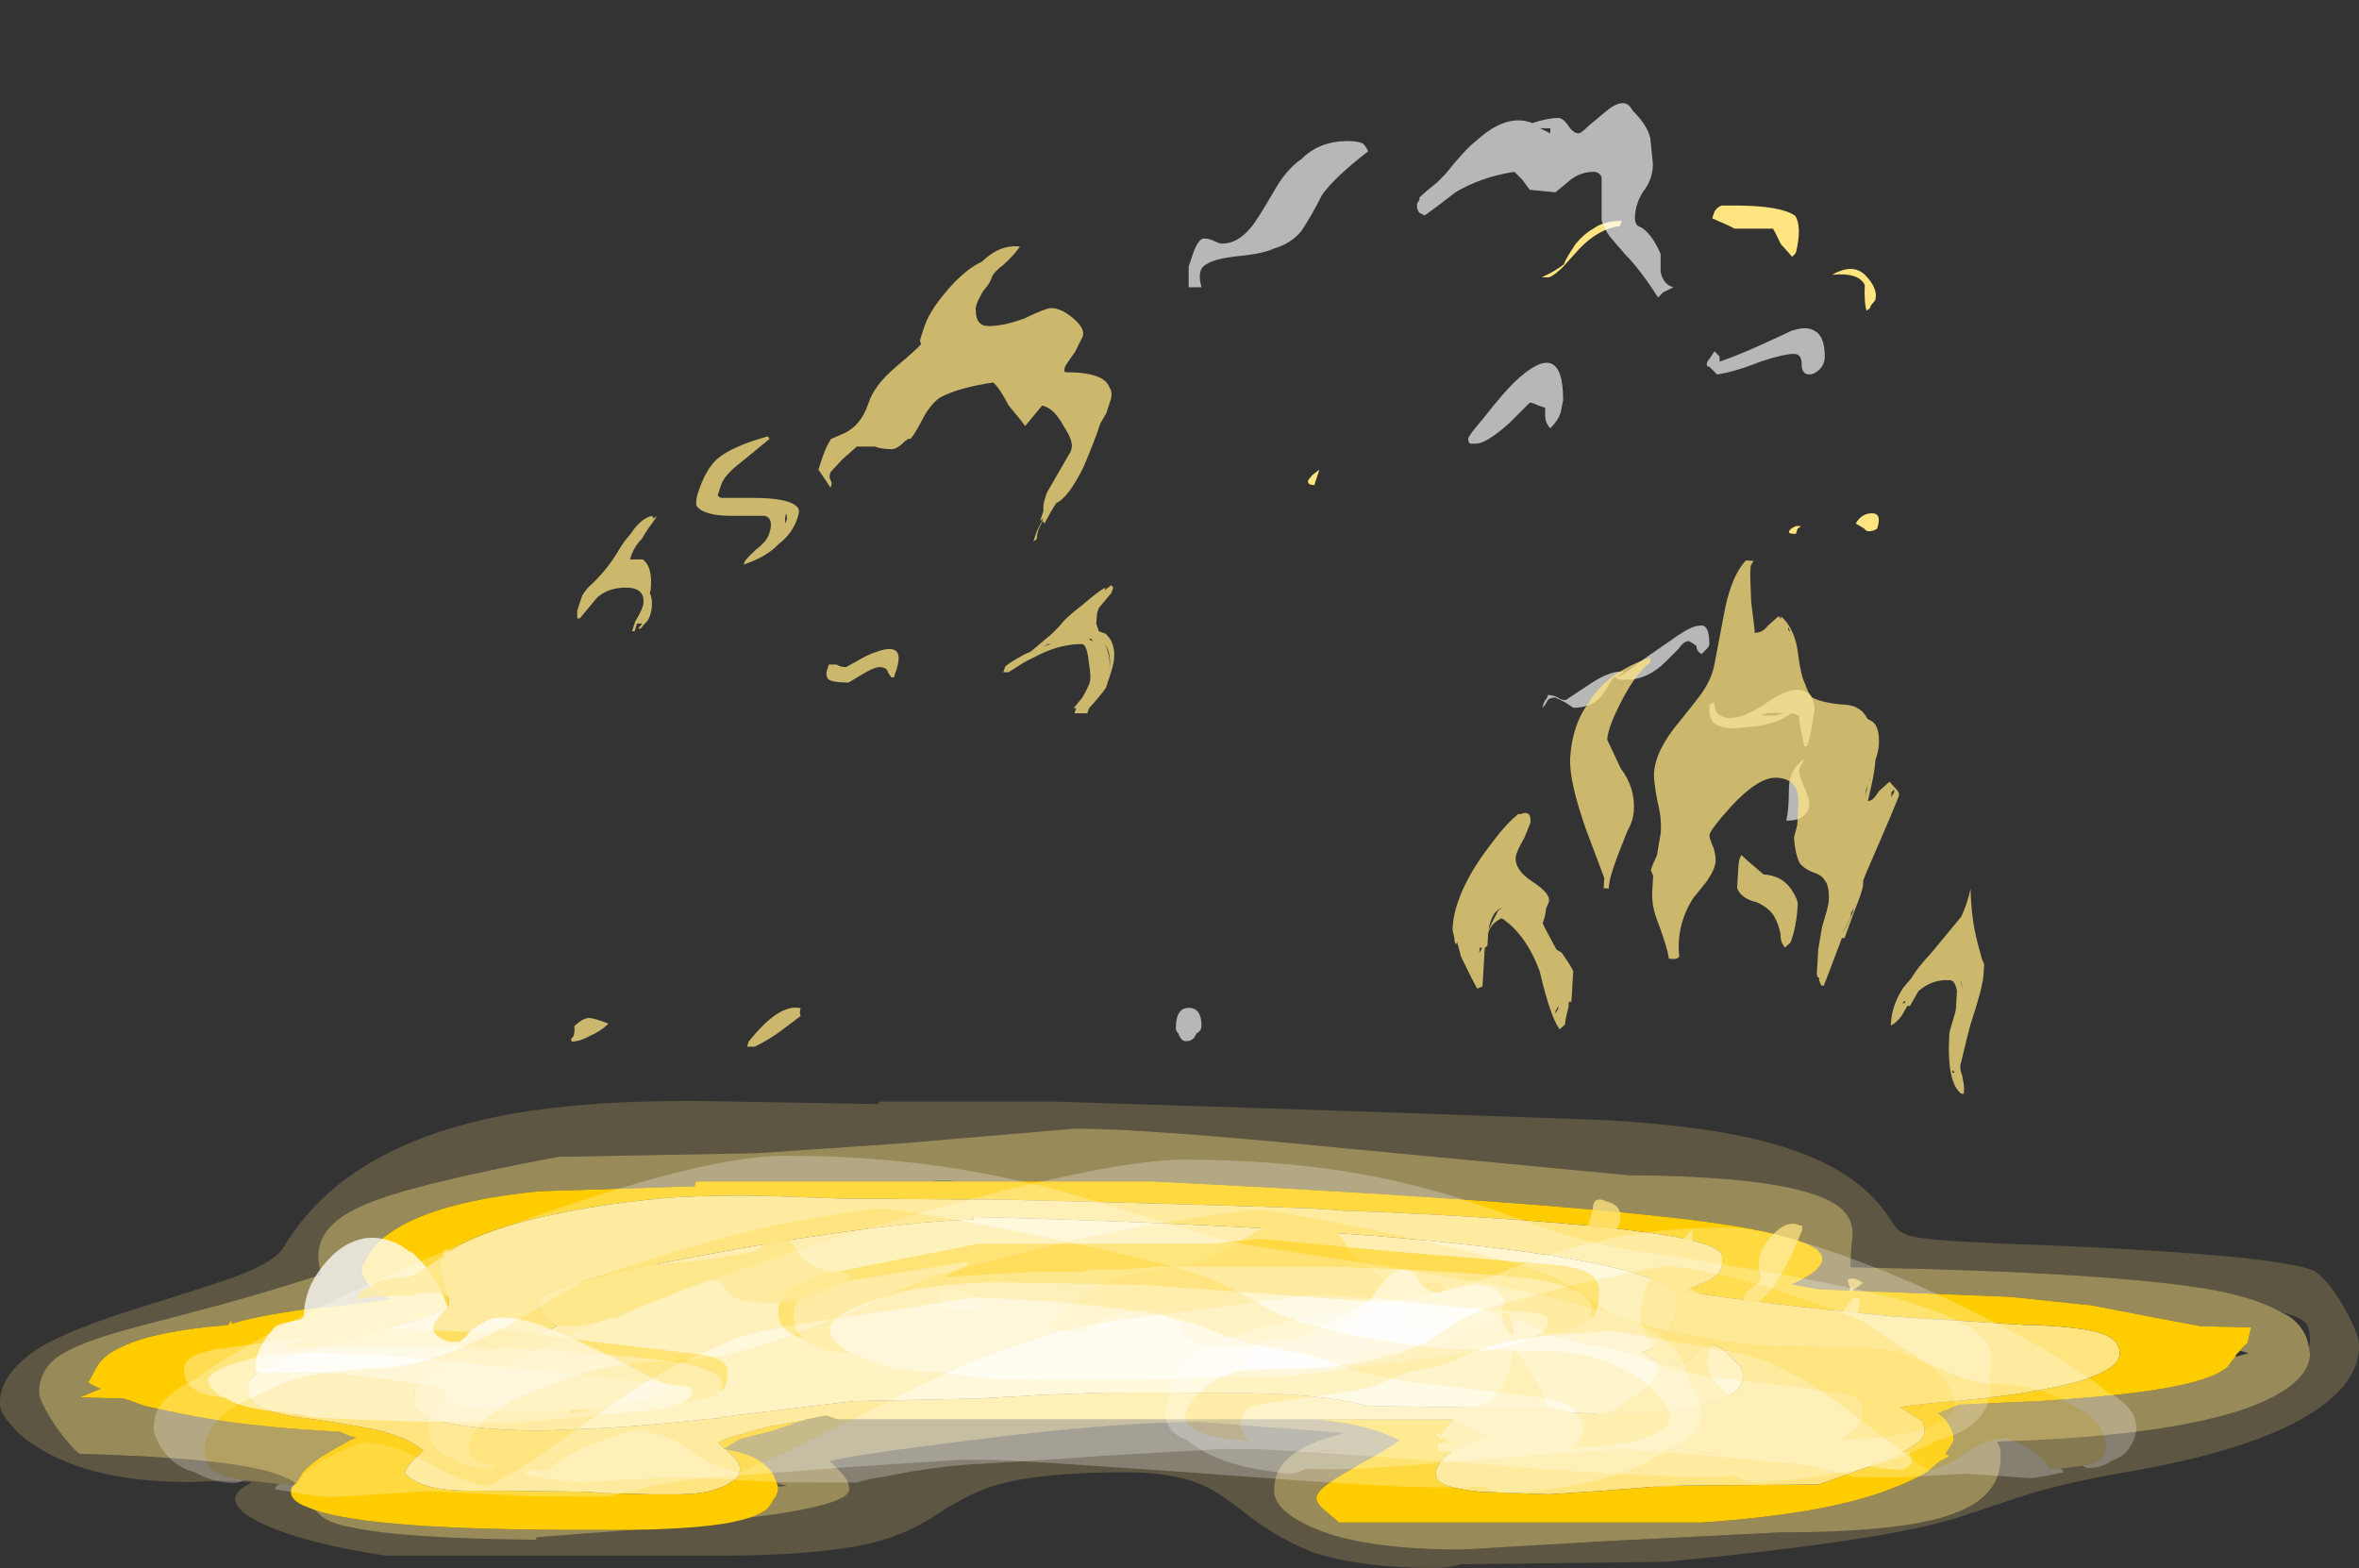 <?xml version="1.0" encoding="UTF-8" standalone="no"?>
<svg xmlns:ffdec="https://www.free-decompiler.com/flash" xmlns:xlink="http://www.w3.org/1999/xlink" ffdec:objectType="frame" height="214.0px" width="321.9px" xmlns="http://www.w3.org/2000/svg">
  <rect width="100%" height="100%" fill="#333333" stroke="none"/>
  <g transform="matrix(1.0, 0.0, 0.0, 1.0, 141.4, 183.45)">
    <use ffdec:characterId="2421" height="10.4" transform="matrix(0.016, 0.0, 0.0, 0.014, -59.825, 6.55)" width="9.2" xlink:href="#shape0"/>
    <use ffdec:characterId="3263" height="19.05" transform="matrix(3.35, 0.0, 0.0, 3.35, -141.419, -33.273)" width="96.1" xlink:href="#shape1"/>
    <use ffdec:characterId="3325" height="22.3" transform="matrix(7.0, 0.0, -2.297, 7.0, 49.419, -155.4)" width="11.4" xlink:href="#shape2"/>
    <use ffdec:characterId="3306" height="0.0" transform="matrix(7.0, 0.0, 0.0, 7.0, 68.95, -5.95)" width="0.1" xlink:href="#shape3"/>
    <use ffdec:characterId="3307" height="2.75" transform="matrix(7.0, 0.0, 0.0, 7.0, -35.2, -14.4)" width="16.0" xlink:href="#shape4"/>
    <use ffdec:characterId="3316" height="24.8" transform="matrix(7.0, 0.0, 0.0, 7.0, -13.5, -169.45)" width="17.3" xlink:href="#shape5"/>
    <use ffdec:characterId="3309" height="0.0" transform="matrix(7.0, 0.0, 0.0, 7.0, 68.95, -5.95)" width="0.1" xlink:href="#shape6"/>
    <use ffdec:characterId="3317" height="18.15" transform="matrix(6.979, 0.405, -0.405, 6.979, 59.847, -109.112)" width="10.4" xlink:href="#shape7"/>
    <use ffdec:characterId="3307" height="2.75" transform="matrix(4.717, 0.167, -0.167, 4.717, -117.436, -3.577)" width="16.0" xlink:href="#shape4"/>
    <use ffdec:characterId="3308" height="4.85" transform="matrix(4.717, 0.167, -0.167, 4.717, -105.934, -14.976)" width="12.05" xlink:href="#shape8"/>
    <use ffdec:characterId="3320" height="21.05" transform="matrix(7.0, 0.0, -2.297, 7.0, -46.327, -149.8)" width="10.8" xlink:href="#shape9"/>
    <use ffdec:characterId="3264" height="17.05" transform="matrix(3.35, 0.015, 0.025, 2.605, -83.37, -25.651)" width="63.7" xlink:href="#shape10"/>
    <use ffdec:characterId="3264" height="17.05" transform="matrix(3.35, 0.004, 1.267, 2.739, -138.102, -25.841)" width="63.7" xlink:href="#shape10"/>
    <use ffdec:characterId="3264" height="17.05" transform="matrix(-2.1, -0.002, -0.653, 2.004, 159.284, -15.869)" width="63.7" xlink:href="#shape10"/>
  </g>
  <defs>
    <g id="shape0" transform="matrix(1.0, 0.0, 0.0, 1.0, 4.6, 10.4)">
      <path d="M2.25 -1.85 Q-1.3 2.2 -3.65 -2.65 -6.8 -9.2 0.4 -10.4 7.75 -8.1 2.25 -1.85" fill="#ffffff" fill-rule="evenodd" stroke="none"/>
    </g>
    <g id="shape1" transform="matrix(1.0, 0.0, 0.0, 1.0, 42.05, 12.35)">
      <path d="M11.6 0.65 L17.1 0.65 Q17.8 0.9 18.5 1.3 18.1 1.45 17.75 1.65 17.45 1.75 17.2 1.9 16.45 2.4 16.45 2.8 L16.45 3.0 16.5 3.1 Q16.6 3.2 16.8 3.3 17.25 3.5 18.3 3.6 L21.05 3.7 23.3 3.55 25.85 3.35 32.05 3.3 Q34.3 2.5 34.9 2.25 36.25 1.65 36.35 1.2 L36.35 1.15 Q36.35 0.8 36.2 0.65 L36.15 0.65 35.9 0.5 35.35 0.15 35.65 0.1 36.5 0.0 37.6 -0.1 Q39.8 -0.3 41.3 -0.6 L41.8 -0.7 Q44.3 -1.25 44.3 -2.05 44.3 -2.65 43.4 -2.9 42.75 -3.1 40.85 -3.2 L40.45 -3.2 38.15 -3.35 36.5 -3.45 35.0 -3.55 31.2 -3.95 Q28.95 -4.2 26.65 -4.55 L26.65 -4.65 26.95 -4.75 Q27.7 -5.05 27.9 -5.25 28.05 -5.4 28.1 -5.65 L28.1 -6.0 Q28.1 -7.15 14.25 -7.8 L12.8 -7.85 11.35 -7.95 Q5.55 -8.15 -0.95 -8.3 L-7.8 -8.35 -10.7 -8.45 Q-12.7 -8.5 -14.55 -8.4 -17.15 -8.2 -19.5 -7.7 -21.65 -7.25 -22.95 -6.65 -24.1 -6.1 -24.15 -5.65 L-24.15 -5.6 Q-24.15 -5.4 -23.95 -4.85 -23.75 -4.3 -23.75 -4.1 -23.75 -3.8 -25.05 -3.4 L-27.85 -2.6 Q-31.95 -1.55 -31.95 -0.65 -31.95 -0.4 -31.85 -0.25 L-31.75 -0.1 Q-31.55 0.15 -31.15 0.25 -30.6 0.5 -29.2 0.65 -27.5 0.9 -26.85 1.05 L-26.8 1.05 Q-25.95 1.25 -25.35 1.55 L-24.8 1.9 -25.25 2.35 Q-25.55 2.7 -25.55 2.85 -24.9 3.55 -22.95 3.55 -20.55 3.55 -18.0 3.6 L-17.5 3.65 -15.5 3.7 -14.4 3.7 Q-13.65 3.7 -13.05 3.55 -12.75 3.45 -12.5 3.35 -12.15 3.15 -12.0 3.0 -11.9 2.8 -11.9 2.65 -11.9 2.45 -12.2 2.15 L-12.5 1.85 -12.05 1.95 -11.7 2.05 Q-10.95 2.3 -10.6 2.8 -10.5 2.95 -10.45 3.1 L-10.4 3.25 -10.35 3.4 -10.35 3.45 Q-10.35 3.6 -10.45 3.8 L-10.5 3.85 Q-10.65 4.15 -10.8 4.3 -11.05 4.5 -11.5 4.65 L-11.85 4.75 Q-13.15 5.1 -16.3 5.15 L-18.4 5.15 Q-26.8 5.15 -29.2 4.35 L-29.7 4.15 Q-30.35 3.85 -30.15 3.4 L-30.0 3.25 -29.85 3.05 Q-29.75 2.8 -29.45 2.55 -29.0 2.15 -28.15 1.7 L-27.8 1.5 -27.55 1.4 Q-27.9 1.3 -28.2 1.15 -32.15 0.95 -34.75 0.4 L-36.15 0.1 -36.7 -0.1 -37.0 -0.2 -38.8 -0.25 -37.95 -0.6 Q-38.2 -0.7 -38.45 -0.85 L-38.1 -1.5 Q-37.8 -2.0 -37.1 -2.3 -35.8 -2.95 -32.75 -3.2 -32.65 -3.4 -32.6 -3.35 L-32.6 -3.25 Q-31.7 -3.55 -29.55 -3.85 L-28.5 -3.95 -27.65 -4.05 -26.85 -4.15 -26.15 -4.25 Q-26.5 -4.4 -26.7 -4.6 -27.1 -4.85 -27.2 -5.1 -27.4 -5.4 -27.25 -5.65 L-27.05 -6.05 -26.75 -6.45 Q-25.15 -8.15 -20.05 -8.65 L-13.75 -8.85 -13.7 -9.05 -4.55 -9.05 -3.1 -9.05 4.9 -9.05 Q22.85 -8.15 28.5 -7.25 31.3 -6.8 32.0 -6.25 L32.05 -6.2 Q32.6 -5.6 30.95 -4.85 L32.1 -4.65 39.8 -4.35 43.15 -4.0 46.0 -3.45 47.6 -3.15 49.65 -3.1 49.5 -2.45 Q49.35 -2.35 49.2 -2.15 L49.05 -2.0 49.0 -1.9 48.7 -1.5 Q48.1 -0.95 46.0 -0.6 44.25 -0.3 41.0 -0.1 L37.75 0.05 36.9 0.4 37.15 0.6 Q37.65 1.2 37.5 1.6 L37.2 2.05 37.3 2.1 37.35 2.15 36.9 2.4 Q36.7 2.6 36.45 2.8 35.85 3.15 35.05 3.45 32.45 4.5 27.25 4.85 L12.5 4.85 11.8 4.25 Q11.5 3.95 11.6 3.75 11.7 3.5 12.15 3.2 12.5 2.95 13.05 2.65 L13.2 2.55 Q14.65 1.75 14.95 1.5 14.1 1.05 12.75 0.8 L11.6 0.65 M-12.55 1.85 L-12.8 1.6 Q-12.5 1.4 -11.85 1.25 L-10.8 0.95 -9.35 0.7 -9.2 0.65 -10.7 1.15 -11.9 1.45 -12.55 1.85 M-8.45 0.5 L-8.35 0.5 -8.45 0.5" fill="#ffcc00" fill-rule="evenodd" stroke="none"/>
      <path d="M0.35 -0.35 L3.0 -0.45 Q8.45 -0.45 9.7 -0.4 12.25 -0.3 13.65 0.1 L20.2 0.2 21.75 0.35 23.35 0.45 Q26.45 0.45 27.85 -0.1 28.95 -0.45 28.95 -1.1 28.95 -1.35 28.85 -1.5 L28.7 -1.65 Q28.05 -2.4 27.65 -2.4 27.4 -2.4 27.0 -2.0 26.6 -1.55 26.3 -1.55 25.7 -1.45 24.85 -2.1 25.5 -2.25 25.95 -3.05 26.3 -3.7 26.3 -4.15 26.3 -5.4 19.2 -6.3 11.65 -7.25 -2.4 -7.6 L-2.4 -7.5 Q-6.35 -7.35 -13.1 -6.1 -16.35 -5.5 -18.1 -5.05 -20.1 -4.5 -20.1 -4.15 L-20.05 -3.95 Q-19.95 -3.4 -19.35 -3.15 -20.1 -2.8 -21.3 -2.4 L-23.2 -1.8 Q-25.05 -1.2 -25.15 -0.4 L-25.15 -0.3 Q-25.2 -0.15 -25.2 0.0 -25.15 0.25 -24.8 0.45 -23.85 1.0 -20.65 1.1 L-19.75 1.1 -18.75 1.05 Q-16.5 1.0 -13.4 0.65 L-12.8 0.6 -12.65 0.55 -7.25 -0.1 -2.25 -0.2 0.35 -0.35 M-12.5 1.85 L-12.2 2.15 Q-11.9 2.45 -11.9 2.65 -11.9 2.8 -12.0 3.0 -12.15 3.15 -12.5 3.35 -12.75 3.45 -13.05 3.55 -13.65 3.7 -14.4 3.7 L-15.5 3.7 -17.5 3.65 -18.0 3.6 Q-20.55 3.55 -22.95 3.55 -24.9 3.55 -25.55 2.85 -25.55 2.7 -25.25 2.35 L-24.8 1.9 -25.35 1.55 Q-25.95 1.25 -26.8 1.05 L-26.85 1.05 Q-27.5 0.9 -29.2 0.65 -30.6 0.5 -31.15 0.25 -31.55 0.15 -31.75 -0.1 L-31.85 -0.25 Q-31.95 -0.4 -31.95 -0.65 -31.95 -1.55 -27.85 -2.6 L-25.05 -3.4 Q-23.75 -3.8 -23.75 -4.1 -23.75 -4.3 -23.95 -4.85 -24.15 -5.4 -24.15 -5.6 L-24.15 -5.65 Q-24.1 -6.1 -22.95 -6.65 -21.65 -7.25 -19.5 -7.7 -17.15 -8.2 -14.55 -8.4 -12.7 -8.5 -10.7 -8.45 L-7.8 -8.35 -0.95 -8.3 Q5.55 -8.15 11.35 -7.95 L12.8 -7.85 14.25 -7.8 Q28.1 -7.15 28.1 -6.0 L28.1 -5.65 Q28.05 -5.4 27.9 -5.25 27.7 -5.05 26.95 -4.75 L26.65 -4.65 26.65 -4.55 Q28.95 -4.2 31.2 -3.95 L35.0 -3.55 36.5 -3.45 38.15 -3.35 40.45 -3.2 40.85 -3.2 Q42.75 -3.1 43.4 -2.9 44.3 -2.65 44.3 -2.05 44.3 -1.25 41.8 -0.7 L41.3 -0.6 Q39.8 -0.3 37.6 -0.1 L36.5 0.0 35.65 0.1 35.35 0.15 35.9 0.5 36.15 0.65 36.2 0.65 Q36.35 0.8 36.35 1.15 L36.35 1.2 Q36.25 1.65 34.9 2.25 34.3 2.5 32.05 3.3 L25.85 3.35 23.3 3.55 21.05 3.7 18.3 3.6 Q17.25 3.5 16.8 3.3 16.6 3.2 16.5 3.1 L16.45 3.0 16.45 2.8 Q16.45 2.4 17.2 1.9 17.45 1.75 17.75 1.65 18.1 1.45 18.5 1.3 17.8 0.9 17.1 0.65 L11.6 0.65 -7.95 0.65 Q-8.2 0.55 -8.35 0.5 L-8.45 0.5 -9.2 0.65 -9.35 0.7 -10.8 0.95 -11.85 1.25 Q-12.5 1.4 -12.8 1.6 L-12.55 1.85 -12.5 1.85" fill="#ffe47f" fill-rule="evenodd" stroke="none"/>
      <path d="M0.35 -0.35 L-2.25 -0.2 -7.25 -0.1 -12.65 0.55 -12.8 0.6 -13.4 0.65 Q-16.5 1.0 -18.75 1.05 L-19.75 1.1 -20.65 1.1 Q-23.85 1.0 -24.8 0.45 -25.15 0.25 -25.2 0.0 -25.2 -0.15 -25.15 -0.3 L-25.15 -0.4 Q-25.05 -1.2 -23.2 -1.8 L-21.3 -2.4 Q-20.1 -2.8 -19.35 -3.15 -19.95 -3.4 -20.05 -3.95 L-20.1 -4.15 Q-20.1 -4.5 -18.1 -5.05 -16.35 -5.5 -13.1 -6.1 -6.35 -7.35 -2.4 -7.5 L-2.4 -7.6 Q11.65 -7.25 19.2 -6.3 26.3 -5.4 26.3 -4.15 26.3 -3.7 25.95 -3.05 25.5 -2.25 24.85 -2.1 25.7 -1.45 26.3 -1.55 26.6 -1.55 27.0 -2.0 27.4 -2.4 27.65 -2.4 28.05 -2.4 28.7 -1.65 L28.85 -1.5 Q28.95 -1.35 28.95 -1.1 28.95 -0.45 27.85 -0.1 26.45 0.45 23.35 0.45 L21.75 0.35 20.2 0.2 13.65 0.1 Q12.25 -0.3 9.7 -0.4 8.45 -0.45 3.0 -0.45 L0.35 -0.35" fill="#fff2bf" fill-rule="evenodd" stroke="none"/>
      <path d="M11.6 0.65 L12.75 0.8 Q14.1 1.05 14.95 1.5 14.65 1.75 13.2 2.55 L13.05 2.65 Q12.5 2.95 12.15 3.2 11.7 3.5 11.6 3.75 11.5 3.95 11.8 4.25 L12.5 4.85 27.25 4.85 Q32.45 4.5 35.05 3.45 35.85 3.15 36.45 2.8 36.7 2.6 36.9 2.4 L37.35 2.15 37.3 2.1 37.2 2.05 37.5 1.6 Q37.65 1.2 37.15 0.6 L36.9 0.4 37.75 0.05 41.0 -0.1 Q44.25 -0.3 46.0 -0.6 48.1 -0.95 48.7 -1.5 L49.0 -1.9 49.55 -2.05 49.2 -2.15 Q49.35 -2.35 49.5 -2.45 L49.65 -3.1 47.6 -3.15 46.0 -3.45 43.15 -4.0 39.8 -4.35 32.1 -4.65 30.95 -4.85 Q32.6 -5.6 32.05 -6.2 L32.0 -6.25 Q31.3 -6.8 28.5 -7.25 22.85 -8.15 4.9 -9.05 L-3.1 -9.05 Q-3.5 -9.1 -4.25 -9.05 L-4.55 -9.05 -13.7 -9.05 -13.75 -8.85 -20.05 -8.65 Q-25.15 -8.15 -26.75 -6.45 L-27.05 -6.05 -27.25 -5.65 Q-27.4 -5.4 -27.2 -5.1 -27.1 -4.85 -26.7 -4.6 -26.5 -4.4 -26.15 -4.25 L-26.85 -4.15 -27.65 -4.05 -28.5 -3.95 -29.55 -3.85 Q-31.7 -3.55 -32.6 -3.25 L-32.6 -3.35 Q-32.65 -3.4 -32.75 -3.2 -35.8 -2.95 -37.1 -2.3 -37.8 -2.0 -38.1 -1.5 L-38.45 -0.85 Q-38.2 -0.7 -37.95 -0.6 L-38.8 -0.25 -37.0 -0.2 -36.7 -0.1 -36.15 0.1 -34.75 0.4 Q-32.15 0.95 -28.2 1.15 -27.9 1.3 -27.55 1.4 L-27.8 1.5 -28.15 1.7 Q-29.0 2.15 -29.45 2.55 -29.75 2.8 -29.85 3.05 L-30.0 3.25 Q-30.35 3.0 -31.0 2.8 -33.05 2.2 -38.8 2.05 -39.15 1.8 -39.8 0.9 -40.45 -0.1 -40.45 -0.45 -40.45 -1.35 -39.7 -1.9 -38.85 -2.5 -36.55 -3.1 L-33.15 -4.0 Q-31.65 -4.4 -28.95 -5.25 -29.25 -6.2 -28.85 -6.85 -28.45 -7.55 -27.3 -8.05 -25.45 -8.9 -19.3 -10.05 L-11.2 -10.2 -5.3 -10.6 1.75 -11.2 Q4.65 -11.2 12.7 -10.4 L24.3 -9.3 Q31.7 -9.25 33.05 -7.85 33.5 -7.4 33.4 -6.65 33.3 -5.7 33.35 -5.55 44.2 -5.35 48.25 -4.6 50.0 -4.25 50.9 -3.7 L51.2 -3.55 Q51.9 -3.05 52.0 -2.3 L52.05 -2.05 Q52.05 -0.75 49.45 0.2 46.15 1.35 39.3 1.55 L39.4 1.75 Q39.45 1.8 39.45 2.2 39.45 3.8 37.5 4.5 35.45 5.25 30.45 5.25 L23.5 5.6 17.5 5.95 Q13.2 5.95 11.2 4.95 9.85 4.3 9.85 3.55 9.85 2.8 10.35 2.3 10.95 1.7 12.35 1.3 L12.7 1.2 9.4 0.95 6.85 0.75 Q3.35 0.75 -2.5 1.5 -7.35 2.1 -8.25 2.35 -7.8 2.75 -7.55 3.1 -7.45 3.35 -7.45 3.5 -7.45 4.15 -11.5 4.65 -11.05 4.5 -10.8 4.3 -10.65 4.15 -10.5 3.85 L-10.45 3.8 Q-10.35 3.6 -10.35 3.45 L-10.35 3.4 -10.0 3.35 -10.4 3.25 -10.45 3.1 Q-10.5 2.95 -10.6 2.8 -10.95 2.3 -11.7 2.05 L-12.05 1.95 -12.5 1.85 -12.55 1.85 -11.9 1.45 -10.7 1.15 -9.2 0.65 -8.45 0.5 -8.35 0.5 Q-8.2 0.55 -7.95 0.65 L11.6 0.65 M-29.2 4.35 Q-26.8 5.15 -18.4 5.15 L-16.3 5.15 -20.2 5.45 -20.2 5.55 Q-25.65 5.5 -27.7 5.05 -28.6 4.9 -29.0 4.55 L-29.2 4.35" fill="#ffe47f" fill-opacity="0.502" fill-rule="evenodd" stroke="none"/>
      <path d="M-30.0 3.25 L-30.15 3.4 Q-30.35 3.85 -29.7 4.15 L-29.2 4.35 -29.0 4.55 Q-28.6 4.9 -27.7 5.05 -25.65 5.5 -20.2 5.55 L-20.2 5.45 -16.3 5.15 Q-13.15 5.1 -11.85 4.75 L-11.5 4.65 Q-7.45 4.15 -7.45 3.5 -7.45 3.35 -7.55 3.1 -7.8 2.75 -8.25 2.35 -7.35 2.1 -2.5 1.5 3.35 0.75 6.85 0.75 L9.4 0.95 12.7 1.2 12.35 1.3 Q10.95 1.7 10.35 2.3 9.85 2.8 9.85 3.55 9.85 4.3 11.2 4.95 13.2 5.95 17.5 5.95 L23.5 5.6 30.45 5.25 Q35.45 5.25 37.5 4.5 39.45 3.8 39.45 2.2 39.45 1.8 39.4 1.75 L39.3 1.55 Q46.15 1.35 49.45 0.2 52.05 -0.75 52.05 -2.05 L52.0 -2.3 52.05 -2.5 Q52.05 -3.05 51.9 -3.25 51.65 -3.55 50.9 -3.7 50.0 -4.25 48.25 -4.6 44.2 -5.35 33.35 -5.55 33.3 -5.7 33.4 -6.65 33.5 -7.4 33.05 -7.85 31.7 -9.25 24.3 -9.3 L12.7 -10.4 Q4.65 -11.2 1.75 -11.2 L-5.3 -10.6 -11.2 -10.2 -19.3 -10.05 Q-25.45 -8.9 -27.3 -8.05 -28.45 -7.55 -28.85 -6.85 -29.25 -6.2 -28.95 -5.25 -31.65 -4.4 -33.15 -4.0 L-36.55 -3.1 Q-38.85 -2.5 -39.7 -1.9 -40.45 -1.35 -40.45 -0.45 -40.45 -0.1 -39.8 0.9 -39.15 1.8 -38.8 2.05 -33.05 2.2 -31.0 2.8 -30.35 3.0 -30.0 3.25 M-10.35 3.4 L-10.4 3.25 -10.0 3.35 -10.35 3.4 M13.35 -11.9 L23.25 -11.55 Q27.85 -11.3 30.45 -10.5 33.45 -9.6 34.75 -7.8 L35.2 -7.15 Q35.4 -6.9 35.9 -6.8 36.7 -6.6 41.3 -6.45 46.05 -6.25 49.15 -5.95 51.9 -5.65 52.3 -5.35 52.9 -4.9 53.5 -3.8 54.05 -2.8 54.05 -2.35 54.05 -0.9 52.25 0.3 50.0 1.8 45.1 2.7 42.1 3.2 40.25 3.8 L37.7 4.65 Q34.7 5.6 25.8 6.45 L17.45 6.55 Q17.05 6.7 16.4 6.7 13.45 6.7 11.55 6.1 10.3 5.65 9.05 4.75 7.65 3.65 7.1 3.4 5.85 2.8 3.85 2.8 0.25 2.8 -1.55 3.35 -2.55 3.65 -3.85 4.5 -5.05 5.3 -6.4 5.65 -8.6 6.2 -12.8 6.2 L-26.3 6.2 Q-29.7 5.7 -31.45 4.85 -33.25 3.95 -31.85 3.25 L-31.8 3.2 -33.0 3.15 -34.3 3.2 Q-38.2 3.2 -40.4 1.85 -41.2 1.4 -41.65 0.8 -42.05 0.35 -42.05 0.0 -42.05 -1.25 -40.4 -2.3 -39.2 -3.0 -36.7 -3.8 -33.95 -4.65 -32.8 -5.05 -30.9 -5.7 -30.5 -6.35 -27.6 -11.25 -19.0 -12.1 -16.2 -12.4 -12.05 -12.3 -6.5 -12.2 -6.25 -12.2 L-6.25 -12.3 1.0 -12.3 13.35 -11.9" fill="#ffe47f" fill-opacity="0.2" fill-rule="evenodd" stroke="none"/>
    </g>
    <g id="shape2" transform="matrix(1.0, 0.0, 0.0, 1.0, 4.6, 22.3)">
      <path d="M1.6 -22.05 L1.6 -22.15 Q1.6 -22.25 1.7 -22.3 L1.95 -22.3 Q2.85 -22.3 3.2 -22.1 3.4 -21.9 3.45 -21.4 3.45 -21.35 3.4 -21.3 3.35 -21.35 3.1 -21.55 2.9 -21.8 2.85 -21.85 L2.1 -21.85 Q2.0 -21.9 1.6 -22.05 M5.25 -20.35 L5.25 -20.3 5.2 -20.25 Q5.1 -20.4 5.0 -20.75 4.8 -21.0 4.3 -20.95 4.65 -21.2 5.0 -20.9 5.3 -20.65 5.3 -20.45 L5.25 -20.35 M5.25 -16.0 L5.25 -15.9 5.2 -15.9 Q5.1 -15.9 5.1 -15.95 5.1 -16.0 5.2 -16.05 5.25 -16.05 5.3 -16.05 L5.25 -16.0 M6.8 -16.0 Q6.75 -15.95 6.65 -15.95 6.6 -15.95 6.55 -16.0 6.45 -16.05 6.35 -16.1 6.4 -16.3 6.6 -16.3 6.8 -16.3 6.8 -16.0 M0.8 -2.25 Q1.0 -2.1 1.15 -1.9 1.35 -1.75 1.6 -1.6 1.95 -1.35 2.1 -1.35 L3.1 -1.3 3.2 -1.2 Q3.25 -1.15 3.4 -1.1 L3.85 -0.75 Q4.05 -0.6 4.2 -0.55 4.2 -0.5 4.15 -0.45 3.95 -0.3 3.65 -0.3 3.45 -0.3 3.3 -0.4 L3.1 -0.4 Q3.05 -0.35 3.0 -0.35 L2.95 -0.45 Q2.9 -0.5 2.85 -0.65 2.8 -0.75 2.75 -0.85 L2.65 -0.9 Q2.55 -0.95 2.3 -0.95 L1.8 -0.95 1.6 -0.75 Q1.5 -0.65 1.45 -0.6 L1.35 -0.6 1.4 -0.7 1.3 -0.55 Q1.15 -0.5 1.05 -0.4 L1.0 -0.4 Q0.4 0.0 -0.35 0.0 -1.0 0.0 -1.4 -0.2 -1.7 -0.35 -1.7 -0.45 L-1.7 -0.5 -1.8 -0.55 Q-2.1 -0.7 -2.25 -0.75 L-2.55 -0.75 Q-3.05 -0.7 -3.25 -0.6 -3.3 -0.55 -3.35 -0.45 -3.45 -0.3 -3.6 -0.3 -3.75 -0.3 -4.0 -0.4 L-4.1 -0.45 -4.15 -0.4 -4.15 -0.45 -4.2 -0.5 Q-4.05 -0.85 -3.75 -1.05 -3.4 -1.3 -3.05 -1.45 -2.6 -1.55 -1.9 -1.65 -1.8 -1.65 -1.5 -1.85 L-1.15 -2.05 -0.8 -2.3 Q-0.5 -2.5 -0.05 -2.5 0.4 -2.5 0.8 -2.25 M-0.15 -21.9 Q-0.55 -21.85 -0.8 -21.45 L-1.0 -21.1 Q-1.1 -20.95 -1.2 -20.9 L-1.35 -20.9 Q-1.15 -21.0 -1.0 -21.15 -1.0 -21.25 -0.9 -21.55 -0.8 -21.75 -0.65 -21.85 -0.5 -22.0 -0.15 -22.0 L-0.15 -21.9 M-4.45 -17.0 L-4.45 -16.85 Q-4.6 -16.85 -4.6 -16.95 L-4.55 -17.05 -4.45 -17.15 -4.45 -17.0 M-3.8 -0.45 Q-3.6 -0.45 -3.5 -0.55 -3.65 -0.5 -3.85 -0.45 L-3.8 -0.45 M-2.05 -0.75 L-2.15 -0.75 -2.0 -0.7 -2.05 -0.75 M-0.75 -0.2 L-0.95 -0.2 -0.75 -0.15 -0.65 -0.15 -0.75 -0.2" fill="#ffe47f" fill-rule="evenodd" stroke="none"/>
    </g>
    <g id="shape3" transform="matrix(1.0, 0.0, 0.0, 1.0, -9.85, 0.85)">
      <path d="M9.95 -0.85 L9.95 -0.85" fill="#ffffff" fill-rule="evenodd" stroke="none"/>
    </g>
    <g id="shape4" transform="matrix(1.0, 0.0, 0.0, 1.0, 3.25, 2.35)">
      <path d="M-1.8 -0.1 Q-2.0 -0.2 -2.1 -0.3 -2.25 -0.45 -2.25 -0.6 -2.25 -0.65 -2.2 -0.7 -2.05 -0.95 -1.2 -1.2 -0.8 -1.35 -0.35 -1.4 L0.05 -1.45 Q0.55 -1.5 1.1 -1.5 L3.9 -1.45 7.3 -1.2 11.55 -0.9 11.6 -0.9 Q11.65 -0.85 11.7 -0.85 11.75 -0.85 11.75 -0.7 11.75 -0.65 11.7 -0.6 11.65 -0.5 11.5 -0.45 11.15 -0.25 10.4 -0.15 L6.55 0.35 5.25 0.35 3.9 0.4 2.3 0.4 Q0.7 0.4 0.65 0.35 L0.35 0.3 Q0.0 0.3 0.0 0.25 -1.15 0.25 -1.75 -0.1 L-1.8 -0.1 M8.25 0.0 L8.4 -0.05 8.5 -0.05 8.8 -0.1 8.85 -0.1 8.25 -0.1 8.25 0.0 M1.35 0.2 L1.35 0.2 M-0.2 0.05 L-0.2 0.05" fill="#ffffff" fill-opacity="0.647" fill-rule="evenodd" stroke="none"/>
      <path d="M12.55 -0.8 Q12.6 -0.9 12.6 -1.0 12.6 -1.35 11.55 -1.55 10.4 -1.7 7.55 -1.8 L4.15 -1.8 3.55 -1.75 2.9 -1.75 2.65 -1.7 1.75 -1.7 0.0 -1.6 Q0.1 -1.7 0.25 -1.75 L0.45 -1.85 0.45 -1.9 -2.0 -1.5 Q-2.95 -1.3 -2.95 -0.9 -2.95 -0.6 -2.8 -0.45 L-2.75 -0.4 Q-3.25 -0.55 -3.25 -0.9 -3.25 -1.2 -3.05 -1.35 -2.85 -1.5 -2.35 -1.65 -2.15 -1.7 0.65 -2.25 L5.2 -2.25 6.1 -2.35 8.75 -2.1 11.75 -1.85 Q12.45 -1.8 12.65 -1.6 12.75 -1.5 12.75 -1.3 12.75 -1.0 12.65 -0.85 L12.55 -0.8" fill="#ffcc00" fill-opacity="0.647" fill-rule="evenodd" stroke="none"/>
      <path d="M-2.75 -0.4 L-2.8 -0.45 Q-2.95 -0.6 -2.95 -0.9 -2.95 -1.3 -2.0 -1.5 L0.45 -1.9 0.45 -1.85 0.25 -1.75 Q0.1 -1.7 0.0 -1.6 L1.75 -1.7 2.65 -1.7 2.9 -1.75 3.55 -1.75 4.15 -1.8 7.55 -1.8 Q10.4 -1.7 11.55 -1.55 12.6 -1.35 12.6 -1.0 12.6 -0.9 12.55 -0.8 12.5 -0.75 12.4 -0.65 12.15 -0.55 11.6 -0.45 L11.5 -0.45 Q11.65 -0.5 11.7 -0.6 11.75 -0.65 11.75 -0.7 11.75 -0.85 11.7 -0.85 11.65 -0.85 11.6 -0.9 L11.55 -0.9 7.3 -1.2 3.9 -1.45 1.1 -1.5 Q0.55 -1.5 0.05 -1.45 L-0.35 -1.4 Q-0.8 -1.35 -1.2 -1.2 -2.05 -0.95 -2.2 -0.7 -2.25 -0.65 -2.25 -0.6 -2.25 -0.45 -2.1 -0.3 -2.0 -0.2 -1.8 -0.1 -2.5 -0.15 -2.75 -0.4 M8.25 0.0 L8.25 -0.1 8.85 -0.1 8.8 -0.1 8.5 -0.05 8.4 -0.05 8.25 0.0" fill="#ffe47f" fill-opacity="0.647" fill-rule="evenodd" stroke="none"/>
    </g>
    <g id="shape5" transform="matrix(1.0, 0.0, 0.0, 1.0, 0.15, 24.5)">
      <path d="M12.35 -23.9 Q12.4 -23.9 12.55 -24.05 L12.85 -24.3 Q13.25 -24.65 13.4 -24.35 13.7 -24.05 13.75 -23.8 L13.8 -23.3 Q13.8 -23.0 13.6 -22.75 13.45 -22.5 13.45 -22.25 13.45 -22.15 13.5 -22.1 L13.6 -22.05 Q13.8 -21.9 13.95 -21.55 L13.95 -21.2 Q14.0 -20.95 14.2 -20.9 L14.0 -20.8 13.9 -20.7 Q13.55 -21.25 13.25 -21.55 L12.95 -21.9 Q12.85 -22.05 12.8 -22.2 12.8 -22.3 12.8 -22.8 L12.8 -23.05 Q12.75 -23.15 12.65 -23.15 12.4 -23.15 12.2 -23.0 L11.9 -22.75 11.4 -22.8 11.25 -23.0 Q11.15 -23.1 11.1 -23.15 10.45 -23.05 9.95 -22.75 9.5 -22.4 9.35 -22.3 L9.25 -22.35 Q9.2 -22.4 9.2 -22.5 9.2 -22.55 9.25 -22.6 L9.25 -22.65 Q9.35 -22.75 9.6 -22.95 L9.75 -23.1 Q10.15 -23.6 10.35 -23.75 10.95 -24.3 11.45 -24.1 11.75 -24.2 11.95 -24.2 12.05 -24.2 12.15 -24.05 12.25 -23.9 12.35 -23.9 M11.8 -24.0 L11.6 -24.0 11.8 -23.9 11.8 -24.0 M16.5 -20.05 Q16.8 -20.15 16.95 -20.05 17.15 -19.95 17.15 -19.55 17.15 -19.4 17.05 -19.3 16.95 -19.2 16.85 -19.2 16.7 -19.2 16.7 -19.4 16.7 -19.6 16.55 -19.6 16.35 -19.6 15.9 -19.45 15.4 -19.25 15.05 -19.2 L14.9 -19.35 Q14.85 -19.35 14.85 -19.4 14.85 -19.45 14.9 -19.5 L15.0 -19.65 15.1 -19.55 15.1 -19.45 Q15.4 -19.55 15.85 -19.75 16.4 -20.0 16.5 -20.05 M12.0 -18.45 Q11.95 -18.3 11.8 -18.15 11.7 -18.25 11.7 -18.4 L11.7 -18.55 11.55 -18.6 Q11.45 -18.65 11.4 -18.65 L11.0 -18.25 Q10.55 -17.85 10.35 -17.85 L10.25 -17.85 Q10.2 -17.85 10.2 -17.95 10.2 -18.0 10.5 -18.35 10.85 -18.8 11.1 -19.05 12.05 -19.95 12.05 -18.7 L12.0 -18.45 M14.85 -13.85 L14.75 -13.75 Q14.65 -13.8 14.65 -13.9 14.6 -13.95 14.5 -14.0 14.4 -14.0 14.3 -13.85 L14.05 -13.6 Q13.7 -13.25 13.3 -13.25 L13.15 -13.25 13.05 -13.3 13.0 -13.25 12.85 -13.0 Q12.65 -12.7 12.25 -12.7 L12.1 -12.8 11.9 -12.9 Q11.8 -12.9 11.75 -12.85 11.7 -12.75 11.65 -12.7 11.65 -12.75 11.7 -12.85 11.75 -12.9 11.75 -12.95 11.85 -12.95 11.95 -12.9 12.0 -12.85 12.1 -12.85 L12.55 -13.15 Q13.0 -13.45 13.25 -13.4 13.15 -13.35 13.1 -13.3 13.25 -13.35 13.55 -13.6 L14.2 -14.05 Q14.55 -14.3 14.7 -14.3 14.9 -14.35 14.9 -13.95 14.9 -13.9 14.85 -13.85 M8.25 -23.55 Q7.6 -23.05 7.35 -22.7 7.15 -22.3 6.95 -22.0 6.75 -21.75 6.4 -21.65 6.2 -21.55 5.65 -21.5 5.25 -21.45 5.1 -21.35 4.9 -21.25 5.0 -20.9 L4.75 -20.9 4.75 -21.3 4.85 -21.6 Q4.95 -21.85 5.05 -21.85 5.15 -21.85 5.25 -21.8 5.35 -21.75 5.4 -21.75 5.7 -21.75 5.95 -22.05 6.05 -22.15 6.4 -22.75 6.65 -23.2 6.95 -23.4 7.3 -23.75 7.85 -23.75 8.05 -23.75 8.15 -23.7 8.2 -23.65 8.25 -23.55 M4.9 -6.35 Q4.85 -6.2 4.7 -6.2 4.6 -6.2 4.55 -6.35 4.5 -6.4 4.5 -6.45 4.5 -6.85 4.75 -6.85 5.0 -6.85 5.0 -6.5 5.0 -6.4 4.9 -6.35 M0.65 -1.0 Q0.55 -0.95 0.4 -0.95 0.05 -0.95 -0.05 -1.0 -0.15 -1.05 -0.15 -1.25 L-0.15 -1.3 -0.1 -1.35 0.25 -1.35 Q0.55 -1.3 0.7 -1.1 0.7 -1.0 0.65 -1.0 M6.5 -0.4 Q7.5 -0.4 7.9 -0.7 8.05 -0.85 8.2 -1.0 L8.35 -1.25 Q8.8 -1.9 9.1 -1.7 L9.3 -1.45 Q9.45 -1.3 9.6 -1.3 L9.95 -1.4 10.3 -1.45 Q10.65 -1.45 10.8 -1.3 10.9 -1.2 10.9 -1.1 10.9 -0.65 9.15 -0.15 7.55 0.3 6.55 0.3 L5.9 0.25 5.85 0.25 5.85 0.15 Q5.85 -0.1 6.0 -0.25 6.2 -0.4 6.5 -0.4 M16.9 -12.35 Q16.85 -12.05 16.8 -11.95 L16.75 -11.95 16.7 -12.2 Q16.65 -12.4 16.65 -12.55 L16.5 -12.6 Q16.35 -12.45 15.9 -12.35 L15.4 -12.3 Q15.05 -12.3 14.95 -12.45 14.9 -12.55 14.9 -12.65 L14.9 -12.75 14.95 -12.8 15.0 -12.8 Q15.0 -12.7 15.05 -12.6 15.15 -12.5 15.3 -12.5 15.55 -12.5 15.95 -12.75 16.35 -13.05 16.6 -13.05 16.95 -13.05 16.95 -12.65 L16.9 -12.35 M16.7 -11.6 Q16.65 -11.55 16.65 -11.45 16.65 -11.4 16.75 -11.15 16.85 -10.95 16.85 -10.8 16.85 -10.7 16.75 -10.6 16.65 -10.5 16.4 -10.5 16.45 -10.7 16.45 -11.1 16.45 -11.5 16.75 -11.7 L16.7 -11.6 M16.2 -12.6 L16.1 -12.6 Q16.0 -12.6 15.9 -12.55 L16.2 -12.55 16.35 -12.6 16.2 -12.6" fill="#ffffff" fill-opacity="0.647" fill-rule="evenodd" stroke="none"/>
    </g>
    <g id="shape6" transform="matrix(1.0, 0.0, 0.0, 1.0, -9.85, 0.85)">
      <path d="M9.95 -0.85 L9.95 -0.85" fill="#ffffff" fill-rule="evenodd" stroke="none"/>
    </g>
    <g id="shape7" transform="matrix(1.0, 0.0, 0.0, 1.0, 4.9, 18.0)">
      <path d="M0.55 -18.0 L0.5 -17.9 Q0.5 -17.85 0.5 -17.75 0.5 -17.7 0.55 -17.2 L0.65 -16.65 0.65 -16.6 Q0.8 -16.6 0.9 -16.75 L1.1 -16.95 1.15 -16.9 1.15 -16.95 Q1.4 -16.75 1.5 -16.35 1.6 -15.8 1.7 -15.65 1.75 -15.5 1.85 -15.4 2.1 -15.3 2.5 -15.3 2.8 -15.3 2.95 -15.05 L3.05 -15.0 Q3.2 -14.9 3.2 -14.55 3.2 -14.45 3.15 -14.25 3.15 -14.05 3.1 -13.75 L3.05 -13.45 Q3.15 -13.45 3.25 -13.65 3.4 -13.8 3.45 -13.85 L3.6 -13.7 Q3.65 -13.65 3.65 -13.6 3.65 -13.55 3.1 -12.05 L3.05 -11.9 3.05 -11.8 Q3.05 -11.7 2.9 -11.25 L2.75 -10.75 2.7 -10.75 2.4 -9.8 2.35 -9.8 2.3 -9.9 2.3 -9.95 Q2.25 -9.95 2.25 -10.05 L2.25 -10.25 Q2.25 -10.4 2.25 -10.5 L2.3 -10.95 Q2.4 -11.35 2.4 -11.45 2.4 -11.75 2.3 -11.85 2.25 -11.95 2.05 -12.0 1.9 -12.05 1.8 -12.15 1.7 -12.3 1.65 -12.65 L1.7 -12.9 Q1.7 -13.15 1.7 -13.3 1.7 -13.8 1.25 -13.8 0.9 -13.8 0.4 -13.2 0.0 -12.7 0.0 -12.6 0.0 -12.55 0.1 -12.35 0.15 -12.2 0.15 -12.1 0.15 -11.95 0.0 -11.7 L-0.25 -11.35 Q-0.55 -10.8 -0.45 -10.2 -0.5 -10.15 -0.55 -10.15 L-0.65 -10.15 Q-0.7 -10.4 -0.95 -10.95 -1.05 -11.2 -1.05 -11.45 L-1.05 -11.75 -1.1 -11.85 Q-1.1 -11.9 -1.0 -12.15 L-0.95 -12.6 Q-0.95 -12.9 -1.05 -13.2 -1.15 -13.6 -1.15 -13.75 -1.15 -14.2 -0.7 -14.8 -0.45 -15.15 -0.35 -15.3 -0.15 -15.6 -0.1 -15.9 L0.05 -17.05 Q0.15 -17.7 0.4 -18.0 L0.55 -18.0 M1.3 -16.7 L1.3 -16.75 1.35 -16.65 1.3 -16.7 M3.1 -14.0 Q3.0 -13.7 3.0 -13.5 L3.0 -13.65 3.1 -14.0 M3.5 -13.65 L3.5 -13.55 3.55 -13.65 3.55 -13.7 3.5 -13.65 M2.85 -11.25 L2.85 -11.2 Q2.85 -11.15 2.75 -10.95 L2.7 -10.85 Q2.85 -11.1 2.9 -11.35 L2.85 -11.25 M5.15 -11.85 Q5.2 -11.25 5.35 -10.8 L5.45 -10.5 5.5 -10.4 5.5 -10.2 Q5.5 -9.95 5.3 -9.2 L5.25 -8.95 5.15 -8.4 Q5.15 -8.3 5.2 -8.2 5.25 -8.0 5.25 -7.95 L5.25 -7.85 5.2 -7.85 Q4.9 -8.05 4.9 -9.0 4.9 -9.05 4.95 -9.25 5.0 -9.45 5.0 -9.5 L5.0 -9.85 Q4.95 -10.05 4.85 -10.05 4.5 -10.05 4.25 -9.8 4.15 -9.6 4.1 -9.5 L4.05 -9.5 3.95 -9.3 Q3.85 -9.15 3.75 -9.1 L3.75 -9.15 Q3.75 -9.5 3.95 -9.85 L4.1 -10.05 Q4.2 -10.25 4.45 -10.55 L5.0 -11.3 Q5.1 -11.55 5.15 -11.85 M0.65 -12.0 L0.65 -12.0 M0.65 -12.25 Q0.7 -12.2 1.1 -11.9 1.45 -11.9 1.65 -11.65 1.8 -11.45 1.8 -11.35 1.8 -10.9 1.7 -10.6 L1.6 -10.5 Q1.5 -10.6 1.5 -10.75 1.45 -10.95 1.35 -11.1 1.25 -11.25 1.0 -11.35 0.7 -11.4 0.6 -11.6 L0.6 -12.0 Q0.6 -12.2 0.65 -12.25 M5.05 -10.05 L5.05 -10.05 Q5.1 -9.95 5.1 -9.85 5.1 -10.0 5.05 -10.05 M4.0 -9.55 L4.0 -9.6 3.95 -9.55 4.0 -9.55 M5.0 -8.25 L5.05 -8.25 5.0 -8.3 5.0 -8.25 M3.45 -3.75 Q3.45 -3.7 3.45 -3.65 3.45 -3.55 3.4 -3.3 3.35 -3.1 3.35 -3.0 3.35 -2.35 3.75 -1.8 L4.0 -1.45 Q4.15 -1.3 4.15 -1.2 4.15 -1.1 4.1 -1.0 L4.4 -0.8 4.45 -0.8 Q4.55 -0.8 4.6 -0.8 L4.6 -0.75 4.65 -0.7 4.65 -0.6 Q4.65 -0.55 4.55 -0.5 4.5 -0.45 4.45 -0.45 3.8 -0.45 3.55 -0.55 3.3 -0.65 2.5 -0.65 2.15 -0.65 1.25 -0.25 0.3 0.15 -0.3 0.15 -0.65 0.15 -1.2 -0.05 -1.45 -0.15 -1.9 -0.3 -2.1 -0.4 -2.7 -0.35 L-3.35 -0.25 -4.0 -0.3 -4.6 -0.3 -4.6 -0.45 -4.2 -0.5 -4.45 -0.5 -4.45 -0.55 -4.55 -0.55 -4.65 -0.6 -4.65 -0.65 -4.55 -0.6 Q-4.25 -1.15 -3.65 -1.3 -3.25 -1.75 -3.25 -2.3 -3.25 -2.4 -3.25 -2.35 -3.1 -2.3 -2.85 -1.9 -2.55 -1.45 -2.55 -1.35 L-2.55 -1.3 -2.05 -1.2 Q-1.65 -1.0 -1.0 -1.45 -0.4 -1.85 -0.4 -2.2 -0.4 -2.25 -0.55 -2.65 -0.8 -3.0 -0.8 -3.05 -0.8 -3.65 -0.65 -3.9 -0.55 -4.05 0.1 -4.9 0.15 -4.75 0.1 -4.45 L0.05 -4.1 Q0.05 -3.85 0.15 -3.75 0.2 -3.7 0.35 -3.65 0.55 -3.6 0.6 -3.5 0.7 -3.4 0.7 -3.1 L0.65 -2.75 Q0.55 -2.45 0.55 -2.35 0.55 -2.1 0.9 -1.8 1.3 -1.45 2.05 -1.45 L2.4 -1.5 2.45 -1.5 Q2.8 -1.8 2.95 -2.15 3.0 -2.35 3.05 -2.65 3.05 -3.1 3.05 -3.15 3.1 -3.5 3.35 -3.75 L3.45 -3.75 M3.5 -4.05 L3.25 -3.85 3.25 -3.95 Q3.2 -4.05 3.2 -4.1 3.3 -4.15 3.4 -4.1 L3.5 -4.05 M2.25 -5.1 L2.25 -5.0 Q1.8 -3.65 1.35 -3.5 L1.2 -3.5 Q1.2 -3.55 1.2 -3.65 1.2 -3.7 1.35 -3.85 1.5 -3.95 1.5 -4.0 1.5 -4.1 1.45 -4.2 1.45 -4.35 1.45 -4.4 1.45 -4.6 1.7 -4.9 1.95 -5.2 2.2 -5.1 L2.25 -5.1 M2.9 -2.05 Q2.75 -1.75 2.6 -1.55 L2.8 -1.55 2.95 -1.8 Q3.1 -2.05 3.05 -2.45 L2.9 -2.05 M-1.35 -15.9 Q-1.6 -15.7 -1.85 -15.15 -2.1 -14.6 -2.1 -14.35 L-1.8 -13.8 Q-1.5 -13.45 -1.5 -13.0 -1.5 -12.8 -1.6 -12.6 L-1.7 -12.3 Q-1.9 -11.7 -1.9 -11.5 L-1.9 -11.45 -2.0 -11.45 -2.0 -11.65 -2.4 -12.55 Q-2.8 -13.5 -2.8 -13.95 -2.8 -14.6 -2.5 -15.05 -2.2 -15.65 -1.35 -16.0 L-1.35 -15.9 M-0.95 -13.6 L-0.95 -13.6 M-3.7 -12.8 Q-3.5 -12.9 -3.5 -12.65 L-3.6 -12.35 Q-3.75 -12.05 -3.75 -11.95 -3.75 -11.7 -3.4 -11.5 -3.05 -11.3 -3.05 -11.15 -3.05 -11.1 -3.1 -11.0 -3.1 -10.85 -3.15 -10.7 -3.1 -10.6 -2.85 -10.2 L-2.75 -10.15 Q-2.55 -9.9 -2.5 -9.8 L-2.5 -9.2 -2.55 -9.2 -2.55 -9.1 Q-2.6 -8.85 -2.6 -8.75 L-2.7 -8.65 Q-2.9 -8.9 -3.15 -9.75 -3.45 -10.45 -3.95 -10.75 -4.15 -10.65 -4.2 -10.45 L-4.2 -10.2 -4.25 -10.15 -4.25 -9.55 Q-4.25 -9.45 -4.25 -9.4 L-4.35 -9.35 Q-4.45 -9.5 -4.7 -9.95 L-4.8 -10.25 -4.8 -10.2 Q-4.85 -10.2 -4.85 -10.3 -4.9 -10.45 -4.9 -10.5 -4.9 -11.25 -4.2 -12.25 -4.0 -12.55 -3.85 -12.7 L-3.75 -12.8 -3.7 -12.8 M-3.0 -10.2 L-3.0 -10.2 M-3.95 -10.95 Q-4.15 -10.9 -4.2 -10.5 -4.1 -10.75 -4.05 -10.85 -4.05 -10.9 -3.95 -10.95 M-2.8 -8.95 L-2.75 -9.05 -2.75 -9.1 -2.8 -9.0 -2.8 -8.95 M-4.3 -10.15 L-4.35 -10.15 -4.35 -10.05 -4.3 -10.15 M-1.6 -5.35 Q-1.3 -5.3 -1.3 -5.05 -1.3 -4.95 -1.35 -4.85 -1.4 -4.75 -1.4 -4.65 -1.4 -4.55 -1.45 -4.45 -1.5 -4.4 -1.6 -4.25 -1.9 -4.4 -1.95 -4.5 L-1.95 -4.7 Q-1.95 -4.75 -1.9 -4.95 -1.85 -5.15 -1.85 -5.2 -1.85 -5.45 -1.6 -5.35 M-1.5 -5.25 L-1.5 -5.25 M-1.65 -4.8 Q-1.7 -4.75 -1.7 -4.65 -1.6 -4.75 -1.65 -4.85 L-1.65 -4.8 M-3.45 -3.8 L-3.45 -3.7 Q-3.45 -3.6 -3.5 -3.55 L-3.5 -3.4 -3.55 -3.4 -3.55 -3.6 -3.5 -3.85 -3.45 -3.85 -3.45 -3.8 M-3.25 -2.65 L-3.3 -2.65 Q-3.5 -2.8 -3.5 -3.05 L-3.4 -3.05 Q-3.25 -2.9 -3.25 -2.65" fill="#ffe47f" fill-opacity="0.749" fill-rule="evenodd" stroke="none"/>
    </g>
    <g id="shape8" transform="matrix(1.0, 0.0, 0.0, 1.0, 0.9, 4.85)">
      <path d="M3.5 -4.5 Q4.05 -4.05 4.45 -3.3 L4.6 -2.95 Q4.5 -2.85 4.4 -2.7 4.2 -2.45 4.2 -2.3 4.2 -2.15 4.5 -2.0 4.8 -1.9 4.8 -1.95 L4.95 -1.95 Q5.1 -2.0 5.3 -2.3 L5.6 -2.5 Q5.85 -2.7 6.25 -2.7 6.75 -2.7 7.35 -2.5 7.95 -2.3 9.1 -1.8 10.75 -1.05 11.15 -0.85 L11.05 -0.8 Q11.0 -0.7 10.6 -0.55 10.25 -0.45 9.7 -0.3 8.25 0.0 6.6 0.0 5.25 0.0 4.8 -0.2 L4.75 -0.3 4.6 -0.4 4.6 -0.45 Q4.55 -0.55 4.45 -0.55 4.45 -0.6 4.4 -0.65 L4.3 -0.65 2.3 -0.85 Q1.1 -0.95 0.35 -0.9 L-0.8 -0.85 -0.85 -0.85 Q-0.9 -0.9 -0.9 -1.05 -0.9 -1.5 -0.45 -2.1 -0.35 -2.25 -0.15 -2.3 L0.2 -2.4 Q0.35 -2.4 0.45 -2.5 L0.45 -2.55 Q0.45 -3.35 0.95 -4.0 1.45 -4.7 2.15 -4.85 2.85 -4.95 3.45 -4.5 L3.5 -4.5 M11.05 -0.8 L11.0 -0.9 Q11.0 -0.85 10.9 -0.75 L11.05 -0.8" fill="#ffffff" fill-opacity="0.749" fill-rule="evenodd" stroke="none"/>
    </g>
    <g id="shape9" transform="matrix(1.0, 0.0, 0.0, 1.0, 4.7, 20.8)">
      <path d="M1.6 -20.8 Q1.55 -20.65 1.4 -20.45 1.25 -20.3 1.25 -20.2 1.25 -20.1 1.2 -20.0 1.15 -19.9 1.15 -19.85 1.1 -19.65 1.15 -19.55 1.25 -19.25 1.5 -19.25 1.8 -19.25 2.15 -19.4 2.5 -19.6 2.6 -19.6 2.8 -19.6 3.1 -19.4 3.4 -19.2 3.4 -19.05 L3.35 -18.75 Q3.25 -18.5 3.25 -18.45 3.25 -18.35 3.3 -18.35 4.05 -18.35 4.25 -18.05 4.35 -17.95 4.35 -17.8 L4.35 -17.55 4.3 -17.35 Q4.3 -17.0 4.25 -16.5 4.15 -15.9 3.95 -15.8 3.9 -15.65 3.85 -15.4 L3.8 -15.45 Q3.75 -15.25 3.8 -15.1 L3.75 -15.05 3.75 -15.2 Q3.75 -15.3 3.8 -15.5 L3.75 -15.45 3.75 -15.65 Q3.7 -15.75 3.7 -15.9 3.7 -15.95 3.7 -16.0 L3.9 -16.8 3.9 -16.85 Q3.9 -17.0 3.6 -17.3 3.3 -17.65 3.05 -17.7 L2.85 -17.3 Q2.75 -17.4 2.4 -17.7 2.1 -18.05 1.95 -18.15 1.3 -18.05 1.0 -17.85 0.85 -17.7 0.8 -17.4 0.75 -17.15 0.7 -17.05 L0.65 -17.05 0.6 -17.0 Q0.5 -16.85 0.4 -16.85 0.2 -16.85 0.05 -16.9 L-0.3 -16.9 -0.5 -16.65 -0.65 -16.4 Q-0.65 -16.3 -0.6 -16.25 -0.55 -16.2 -0.55 -16.15 L-0.55 -16.1 -0.9 -16.45 -0.9 -16.7 Q-0.9 -16.9 -0.85 -17.05 L-0.65 -17.15 Q-0.35 -17.3 -0.35 -17.75 -0.35 -18.1 -0.05 -18.45 0.25 -18.8 0.3 -18.9 0.25 -18.95 0.25 -19.0 0.25 -19.05 0.25 -19.25 0.25 -19.6 0.55 -20.1 0.75 -20.4 0.95 -20.5 1.2 -20.85 1.6 -20.8 M5.45 -14.1 L5.55 -14.2 5.6 -14.15 5.6 -14.05 5.45 -13.75 5.45 -13.65 5.5 -13.45 5.6 -13.3 5.75 -13.25 Q6.1 -13.0 6.1 -12.5 L6.1 -12.2 Q6.05 -12.05 5.9 -11.8 L5.9 -11.7 5.65 -11.7 Q5.65 -11.75 5.65 -11.8 L5.6 -11.8 5.7 -12.0 Q5.75 -12.2 5.75 -12.3 5.75 -12.4 5.6 -12.7 5.45 -13.05 5.35 -13.05 4.95 -13.05 4.6 -12.85 L4.35 -12.7 4.1 -12.5 4.0 -12.5 4.0 -12.55 4.0 -12.6 Q4.0 -12.65 4.3 -12.85 L4.4 -12.9 4.7 -13.25 4.8 -13.4 4.85 -13.5 Q4.95 -13.65 5.1 -13.8 5.35 -14.1 5.45 -14.15 L5.45 -14.1 M5.55 -13.1 L5.5 -13.15 5.45 -13.15 5.55 -13.1 M6.05 -12.55 Q6.0 -12.85 5.8 -13.05 6.0 -12.8 6.05 -12.55 M4.7 -13.05 L4.6 -13.0 4.75 -13.05 4.7 -13.05 M3.9 -12.6 L3.85 -12.6 3.9 -12.6 M1.9 -12.55 L1.9 -12.4 1.85 -12.4 1.75 -12.5 Q1.7 -12.6 1.55 -12.6 1.45 -12.6 1.25 -12.45 L1.05 -12.3 Q0.65 -12.3 0.6 -12.4 0.55 -12.45 0.55 -12.55 L0.55 -12.65 0.7 -12.65 Q0.8 -12.6 0.9 -12.6 L1.05 -12.7 Q1.25 -12.85 1.4 -12.9 1.9 -13.1 1.9 -12.55 M2.25 -5.8 L1.95 -5.5 Q1.8 -5.35 1.55 -5.2 L1.4 -5.2 1.4 -5.3 Q1.75 -6.05 2.2 -5.95 2.2 -5.85 2.25 -5.8 M1.05 -0.95 L2.0 -1.05 2.85 -1.2 Q2.95 -1.25 3.05 -1.4 3.15 -1.5 3.25 -1.6 L3.3 -1.55 3.4 -1.55 3.5 -1.4 3.75 -1.15 Q4.1 -0.8 4.8 -0.8 L4.9 -0.7 Q4.75 -0.55 4.5 -0.4 4.1 -0.2 3.6 -0.2 2.8 -0.2 2.6 -0.4 L2.45 -0.55 Q2.35 -0.65 2.2 -0.65 2.1 -0.65 1.15 -0.2 L0.75 0.0 Q0.65 0.1 0.55 0.1 L0.45 0.1 Q0.05 0.25 -0.2 0.25 -0.5 0.25 -1.15 0.15 -1.65 0.05 -1.95 -0.1 L-2.4 -0.2 Q-2.75 -0.3 -3.0 -0.4 L-3.35 -0.4 Q-3.5 -0.35 -3.7 -0.35 L-3.85 -0.35 -4.5 -0.3 -4.55 -0.25 Q-4.6 -0.25 -4.6 -0.35 -4.6 -0.4 -4.45 -0.5 L-4.4 -0.5 Q-4.35 -0.65 -4.15 -0.65 L-3.95 -0.7 Q-3.75 -0.7 -3.6 -0.75 -3.6 -0.8 -3.5 -0.85 L-3.2 -1.1 -3.2 -1.25 -3.05 -1.2 Q-2.95 -1.2 -2.9 -1.1 L-2.8 -1.0 Q-2.55 -0.9 -2.1 -0.8 L-2.0 -0.75 -1.65 -0.75 Q-1.6 -0.75 -1.4 -0.65 L-1.3 -0.65 -1.15 -0.6 -0.95 -0.65 Q-0.6 -0.85 -0.3 -1.05 -0.25 -1.1 -0.25 -1.25 -0.2 -1.4 -0.2 -1.7 -0.15 -1.95 0.0 -2.05 -0.1 -1.55 0.25 -1.25 0.95 -1.45 1.05 -0.95 M-2.05 -17.05 L-2.45 -16.6 Q-2.7 -16.35 -2.7 -16.15 L-2.7 -15.95 Q-2.65 -15.9 -2.6 -15.9 L-2.0 -15.9 Q-1.25 -15.9 -1.05 -15.7 -1.0 -15.65 -1.0 -15.55 L-1.0 -15.5 Q-1.0 -15.2 -1.2 -15.0 -1.35 -14.75 -1.75 -14.6 L-1.75 -14.65 Q-1.75 -14.7 -1.6 -14.9 -1.45 -15.05 -1.45 -15.2 -1.45 -15.5 -1.65 -15.55 -1.7 -15.55 -2.3 -15.55 -2.85 -15.55 -3.05 -15.75 -3.1 -15.85 -3.1 -16.0 -3.1 -16.45 -2.95 -16.65 -2.75 -16.9 -2.1 -17.1 L-2.05 -17.05 M-3.8 -15.4 Q-3.85 -15.3 -3.9 -15.1 -4.0 -14.95 -4.0 -14.75 L-4.0 -14.7 -3.75 -14.7 Q-3.5 -14.55 -3.4 -14.1 L-3.4 -14.05 Q-3.25 -13.85 -3.25 -13.6 -3.25 -13.5 -3.3 -13.45 L-3.35 -13.35 -3.4 -13.35 -3.35 -13.45 -3.45 -13.45 -3.45 -13.3 -3.5 -13.3 -3.5 -13.5 Q-3.45 -13.65 -3.45 -13.8 -3.5 -14.15 -3.9 -14.15 -4.25 -14.15 -4.4 -13.95 -4.55 -13.65 -4.6 -13.55 L-4.65 -13.55 -4.7 -13.7 -4.7 -14.0 Q-4.65 -14.15 -4.6 -14.2 -4.45 -14.4 -4.35 -14.65 L-4.3 -14.8 Q-4.25 -15.0 -4.2 -15.1 L-4.15 -15.2 Q-4.05 -15.5 -3.85 -15.55 L-3.8 -15.5 -3.75 -15.55 -3.8 -15.4 M-1.2 -15.4 Q-1.2 -15.45 -1.2 -15.5 L-1.25 -15.6 Q-1.25 -15.5 -1.2 -15.4 M-1.75 -5.4 Q-1.9 -5.3 -2.05 -5.3 -2.1 -5.35 -2.05 -5.4 -2.05 -5.5 -2.1 -5.6 -1.95 -5.8 -1.8 -5.75 -1.75 -5.75 -1.45 -5.65 -1.55 -5.5 -1.75 -5.4 M-3.65 -0.65 L-3.6 -0.65 -3.65 -0.6 -3.65 -0.65 M-0.1 -1.8 L-0.15 -1.7 -0.1 -1.45 -0.1 -1.8 M-2.7 -0.45 L-2.7 -0.45 M-0.1 -1.15 L-0.15 -1.1 -0.05 -1.15 -0.1 -1.15" fill="#ffe47f" fill-opacity="0.749" fill-rule="evenodd" stroke="none"/>
    </g>
    <g id="shape10" transform="matrix(1.0, 0.0, 0.0, 1.0, 28.3, 15.0)">
      <path d="M-24.1 1.4 L-25.5 1.2 -26.05 1.05 Q-26.45 0.9 -26.6 0.65 -26.65 0.55 -26.65 0.35 -26.65 -0.45 -25.8 -1.4 -25.05 -2.2 -24.2 -2.6 L-23.1 -3.15 Q-22.35 -3.5 -21.75 -3.75 -20.65 -4.1 -19.5 -4.25 L-17.85 -4.4 Q-15.85 -4.4 -11.85 -6.5 -10.7 -7.1 -9.2 -8.0 -7.95 -8.7 -7.9 -8.75 -4.3 -10.0 -2.2 -10.65 L-1.9 -10.75 Q1.8 -11.85 5.3 -12.35 L5.9 -12.35 Q8.1 -11.95 11.8 -10.95 15.65 -9.85 17.0 -9.25 17.75 -8.9 18.35 -8.45 L18.6 -8.2 19.7 -7.25 Q21.15 -6.15 25.95 -5.4 L30.35 -5.3 Q31.75 -5.25 32.65 -4.55 L33.1 -4.2 33.2 -4.05 33.4 -3.8 Q33.7 -3.4 33.8 -2.95 33.9 -2.7 33.9 -2.45 33.9 -1.95 33.5 -1.55 L33.25 -1.4 Q32.65 -0.95 31.35 -0.7 L30.9 -0.6 29.2 -0.45 Q29.4 -0.6 29.6 -0.8 L29.75 -0.95 29.9 -1.15 Q30.15 -1.55 30.15 -1.95 30.15 -2.35 30.0 -2.55 29.85 -2.75 29.35 -2.9 28.75 -3.05 24.3 -3.7 22.9 -3.9 21.75 -4.4 L20.9 -4.85 Q20.4 -5.05 20.0 -5.2 18.55 -5.45 17.55 -5.9 16.6 -6.45 16.05 -6.7 13.9 -7.65 7.8 -7.95 L2.1 -6.95 Q-0.25 -6.55 -1.1 -6.35 -2.25 -6.1 -3.2 -5.7 -4.0 -5.35 -5.7 -4.55 -7.55 -3.6 -10.7 -1.5 -11.5 -1.0 -12.2 -0.55 -14.25 0.8 -15.65 1.5 L-15.75 1.5 Q-16.45 1.25 -17.0 0.9 L-17.85 0.15 -18.1 -0.05 Q-18.45 -0.3 -18.7 -0.4 -19.2 -0.65 -19.8 -0.65 -19.75 -0.65 -19.7 -0.7 -19.85 -0.75 -20.3 -0.55 -20.95 -0.3 -21.7 0.1 -22.25 0.4 -22.65 0.7 -23.2 1.1 -23.45 1.45 L-24.0 1.4 -24.1 1.4" fill="#ffe47f" fill-opacity="0.251" fill-rule="evenodd" stroke="none"/>
      <path d="M-25.5 1.2 Q-25.7 1.35 -25.95 1.35 -26.75 1.35 -27.35 0.8 -27.95 0.6 -28.15 -0.05 -28.3 -0.5 -28.25 -1.0 -28.25 -1.3 -28.05 -1.65 -27.7 -2.5 -26.65 -3.2 -26.15 -3.55 -25.4 -3.9 -24.9 -4.25 -24.35 -4.6 -20.8 -6.75 -15.2 -9.25 -9.75 -11.7 -4.85 -13.3 0.35 -15.0 2.7 -15.0 6.3 -15.0 9.25 -14.4 11.5 -13.95 13.8 -13.05 15.1 -12.5 17.3 -11.5 19.25 -10.65 20.7 -10.4 28.25 -8.95 31.2 -8.0 35.4 -6.65 35.4 -4.9 35.4 -4.3 35.3 -3.75 35.35 -3.5 35.35 -3.15 35.35 -2.0 34.5 -1.2 34.0 -0.75 33.15 -0.45 30.7 1.35 25.75 1.8 25.5 1.75 25.25 1.65 25.05 1.55 24.95 1.45 24.1 1.5 23.1 1.5 20.9 1.5 13.6 0.8 6.25 0.15 5.3 0.15 L4.05 0.15 -0.95 0.55 -2.5 0.7 -5.9 1.0 -6.05 1.0 Q-7.2 1.1 -8.6 1.4 L-9.8 1.7 -10.3 1.8 -10.85 2.0 -13.9 2.0 -18.05 1.75 -18.2 1.75 -22.25 2.05 Q-22.55 2.05 -23.3 1.9 L-24.4 1.65 Q-24.3 1.5 -24.1 1.4 L-24.0 1.4 -23.45 1.45 Q-23.2 1.1 -22.65 0.7 -22.25 0.4 -21.7 0.1 -20.95 -0.3 -20.3 -0.55 -19.85 -0.75 -19.7 -0.7 -19.75 -0.65 -19.8 -0.65 -19.2 -0.65 -18.7 -0.4 -18.45 -0.3 -18.1 -0.05 L-17.85 0.15 -17.0 0.9 Q-16.45 1.25 -15.75 1.5 L-15.65 1.5 Q-14.25 0.8 -12.2 -0.55 -11.5 -1.0 -10.7 -1.5 -7.55 -3.6 -5.7 -4.55 -4.0 -5.35 -3.2 -5.7 -2.25 -6.1 -1.1 -6.35 -0.25 -6.55 2.1 -6.95 L7.8 -7.95 Q13.9 -7.65 16.05 -6.7 16.6 -6.45 17.55 -5.9 18.55 -5.45 20.0 -5.2 20.4 -5.05 20.9 -4.85 L21.75 -4.4 Q22.9 -3.9 24.3 -3.7 28.75 -3.05 29.35 -2.9 29.85 -2.75 30.0 -2.55 30.15 -2.35 30.15 -1.95 30.15 -1.55 29.9 -1.15 L29.75 -0.95 29.6 -0.8 Q29.4 -0.6 29.2 -0.45 L30.9 -0.6 31.35 -0.7 Q32.65 -0.95 33.25 -1.4 L33.5 -1.55 Q33.9 -1.95 33.9 -2.45 33.9 -2.7 33.8 -2.95 33.7 -3.4 33.4 -3.8 L33.2 -4.05 33.1 -4.2 32.65 -4.55 Q31.75 -5.25 30.35 -5.3 L25.95 -5.4 Q21.15 -6.15 19.7 -7.25 L18.6 -8.2 18.35 -8.45 Q17.75 -8.9 17.0 -9.25 15.65 -9.85 11.8 -10.95 8.1 -11.95 5.9 -12.35 L5.3 -12.35 Q1.8 -11.85 -1.9 -10.75 L-2.2 -10.65 Q-4.3 -10.0 -7.9 -8.75 -7.95 -8.7 -9.2 -8.0 -10.7 -7.1 -11.85 -6.5 -15.85 -4.4 -17.85 -4.4 L-19.5 -4.25 Q-20.65 -4.1 -21.75 -3.75 -22.35 -3.5 -23.1 -3.15 L-24.2 -2.6 Q-25.05 -2.2 -25.8 -1.4 -26.65 -0.45 -26.65 0.35 -26.65 0.55 -26.6 0.65 -26.45 0.9 -26.05 1.05 L-25.5 1.2 M22.95 0.25 L24.5 0.25 23.95 0.2 22.95 0.25" fill="#ffffff" fill-opacity="0.251" fill-rule="evenodd" stroke="none"/>
    </g>
  </defs>
</svg>
